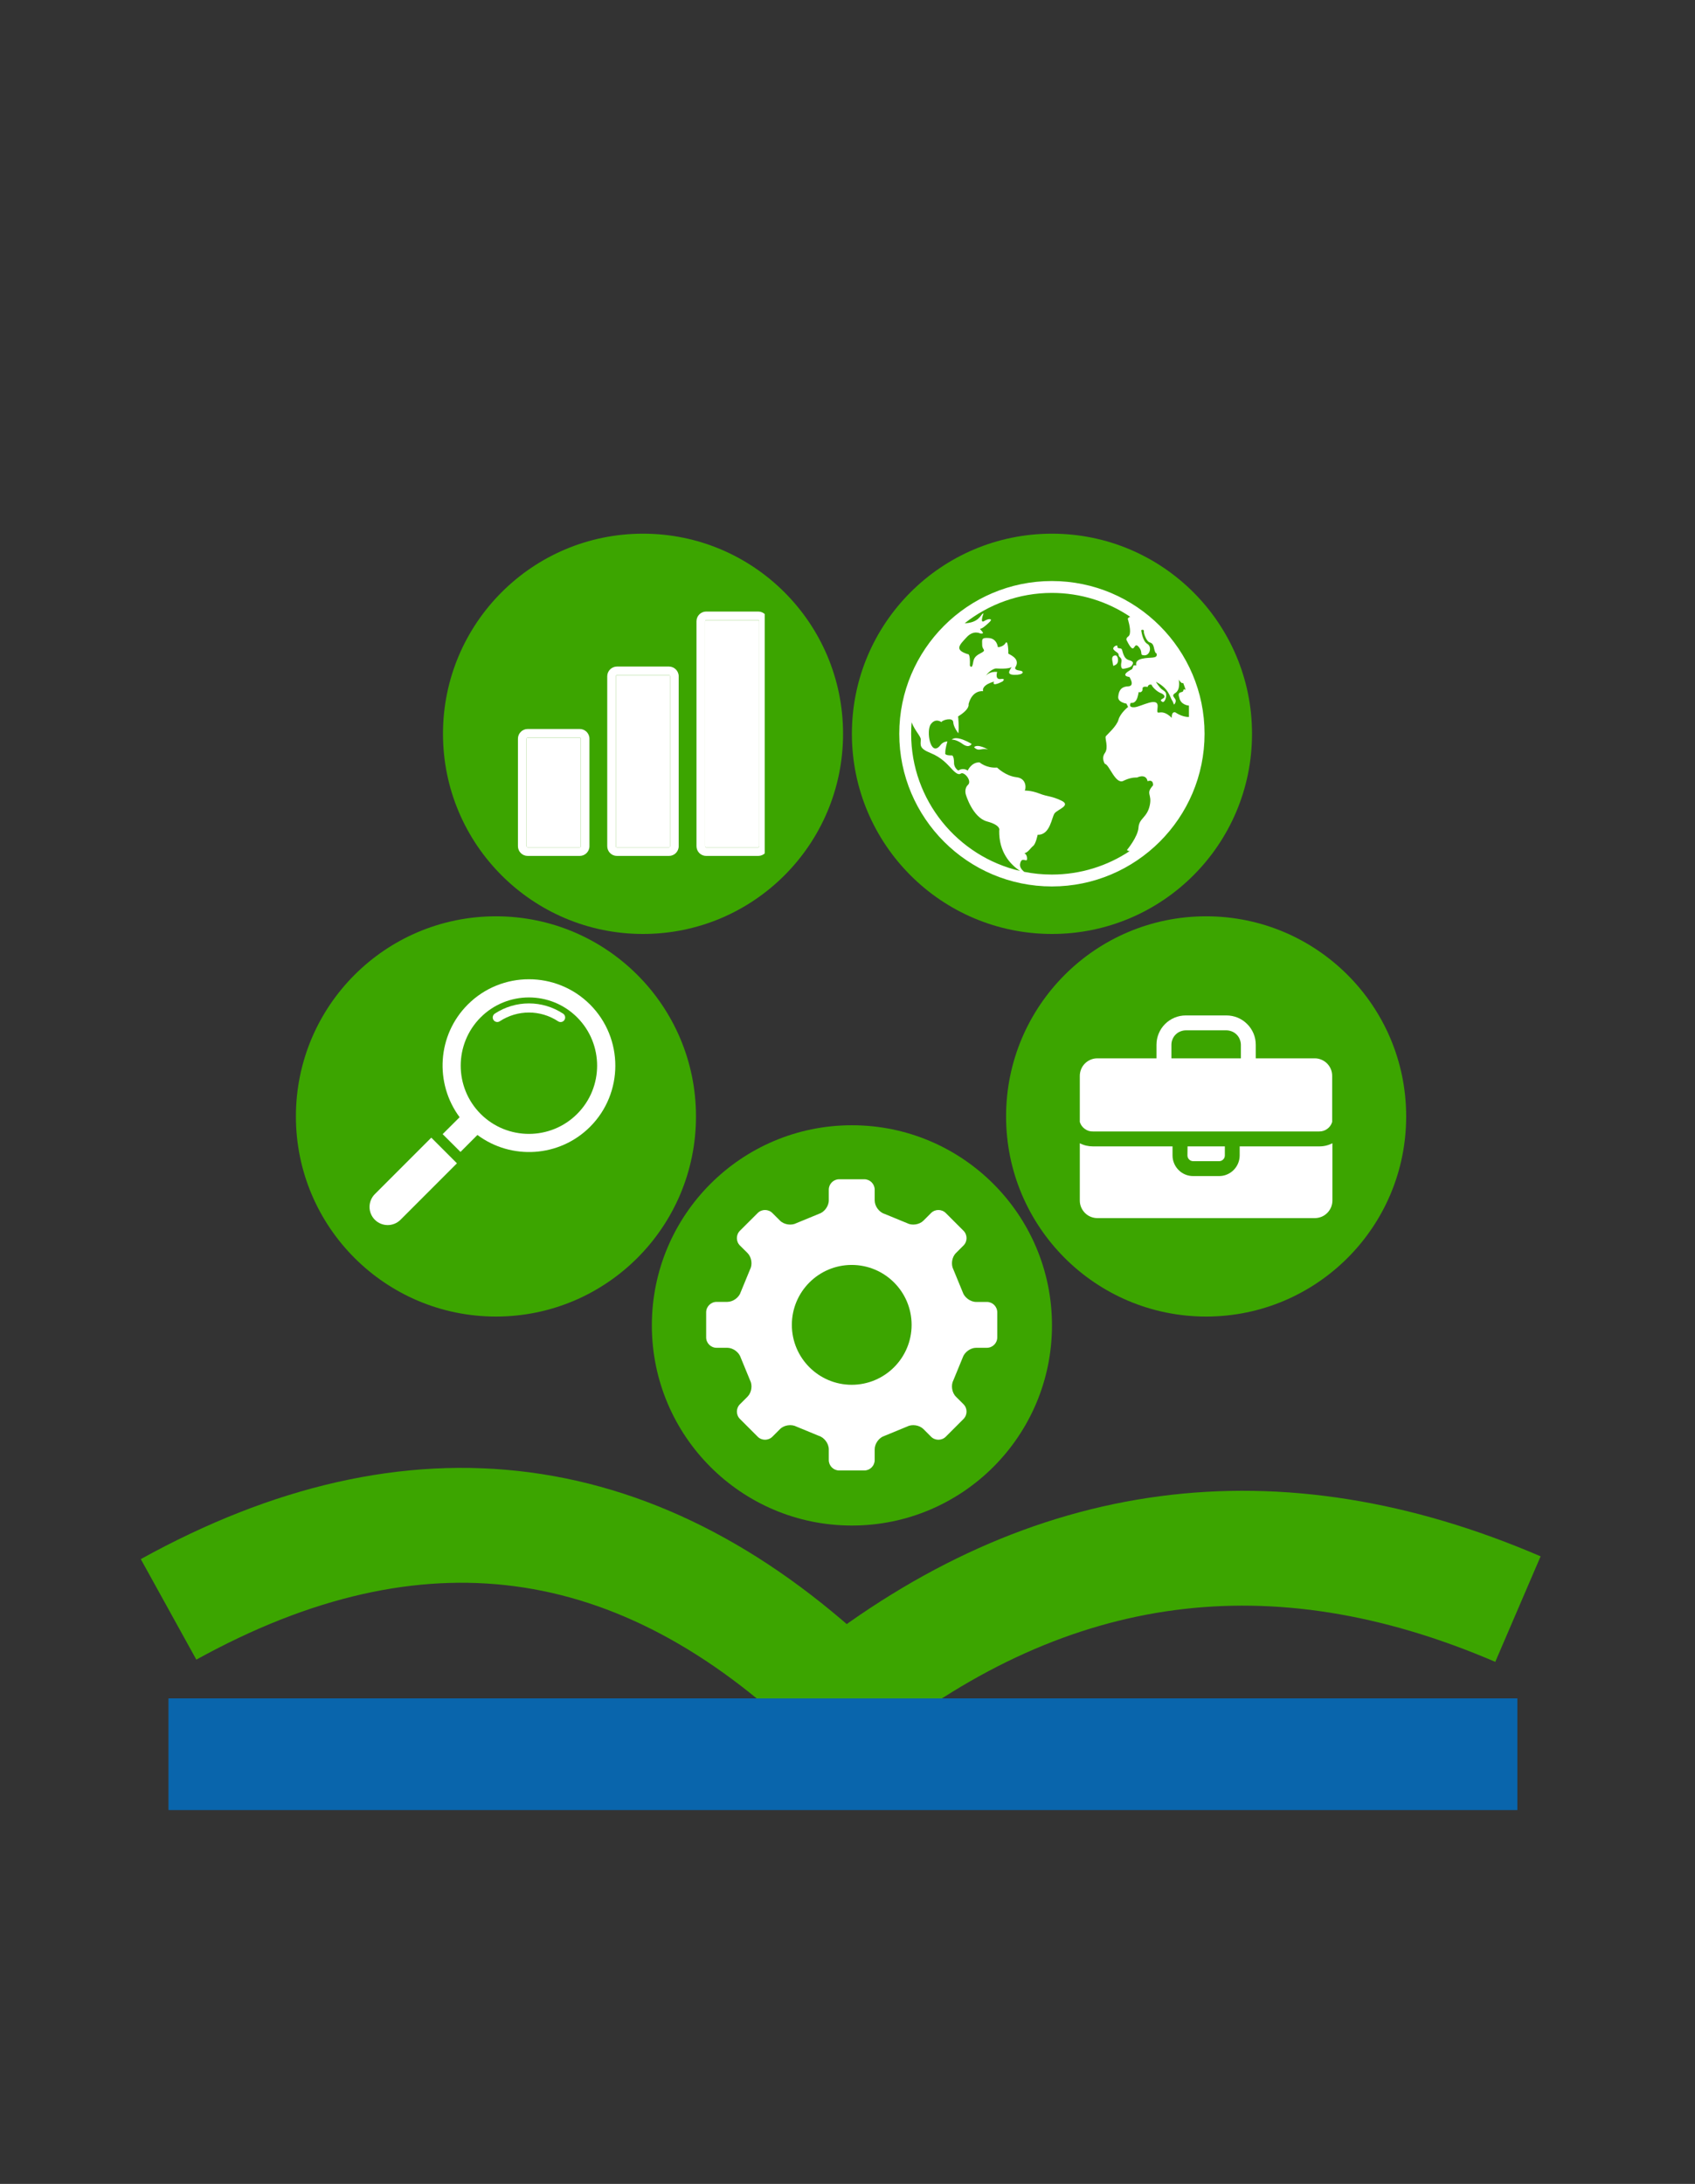 <svg xmlns="http://www.w3.org/2000/svg" xmlns:xlink="http://www.w3.org/1999/xlink" width="191" zoomAndPan="magnify" viewBox="0 0 143.25 184.5" height="246" preserveAspectRatio="xMidYMid meet" version="1.0"><rect x="0" y="0" width="143.25" height="184.5" fill="#333333" stroke="none"/><defs><clipPath id="6f5c0d6fc3"><path d="M 14.25 143.484 L 128.254 143.484 L 128.254 152.902 L 14.25 152.902 Z M 14.25 143.484 " clip-rule="nonzero"/></clipPath><clipPath id="33d9ff46c5"><path d="M 0 73 L 127 73 L 127 183.77 L 0 183.77 Z M 0 73 " clip-rule="nonzero"/></clipPath><clipPath id="e06904166d"><path d="M 16 75 L 142.504 75 L 142.504 183.77 L 16 183.77 Z M 16 75 " clip-rule="nonzero"/></clipPath><clipPath id="5b2f81d7f0"><path d="M 55.09 95.062 L 88.906 95.062 L 88.906 128.879 L 55.09 128.879 Z M 55.09 95.062 " clip-rule="nonzero"/></clipPath><clipPath id="69ee0b817e"><path d="M 71.996 95.062 C 62.66 95.062 55.09 102.633 55.09 111.969 C 55.09 121.309 62.66 128.879 71.996 128.879 C 81.336 128.879 88.906 121.309 88.906 111.969 C 88.906 102.633 81.336 95.062 71.996 95.062 Z M 71.996 95.062 " clip-rule="nonzero"/></clipPath><clipPath id="9c8efc789e"><path d="M 59.691 99.637 L 84.312 99.637 L 84.312 124.258 L 59.691 124.258 Z M 59.691 99.637 " clip-rule="nonzero"/></clipPath><clipPath id="7d5464c5fc"><path d="M 25.008 77.41 L 58.82 77.41 L 58.82 111.223 L 25.008 111.223 Z M 25.008 77.41 " clip-rule="nonzero"/></clipPath><clipPath id="18d322951a"><path d="M 41.914 77.41 C 32.578 77.41 25.008 84.98 25.008 94.316 C 25.008 103.652 32.578 111.223 41.914 111.223 C 51.25 111.223 58.82 103.652 58.82 94.316 C 58.82 84.98 51.25 77.41 41.914 77.41 Z M 41.914 77.41 " clip-rule="nonzero"/></clipPath><clipPath id="bf49274881"><path d="M 31.102 96 L 39 96 L 39 103.648 L 31.102 103.648 Z M 31.102 96 " clip-rule="nonzero"/></clipPath><clipPath id="eea0820dbd"><path d="M 37 82.012 L 52.738 82.012 L 52.738 98 L 37 98 Z M 37 82.012 " clip-rule="nonzero"/></clipPath><clipPath id="2e42b902e0"><path d="M 37.438 45.086 L 71.25 45.086 L 71.25 78.902 L 37.438 78.902 Z M 37.438 45.086 " clip-rule="nonzero"/></clipPath><clipPath id="7c10745db4"><path d="M 54.344 45.086 C 45.008 45.086 37.438 52.656 37.438 61.992 C 37.438 71.332 45.008 78.902 54.344 78.902 C 63.684 78.902 71.25 71.332 71.25 61.992 C 71.25 52.656 63.684 45.086 54.344 45.086 Z M 54.344 45.086 " clip-rule="nonzero"/></clipPath><clipPath id="be6d0305f7"><path d="M 43.738 61 L 50 61 L 50 72.555 L 43.738 72.555 Z M 43.738 61 " clip-rule="nonzero"/></clipPath><clipPath id="b24f097729"><path d="M 51 56 L 58 56 L 58 72.555 L 51 72.555 Z M 51 56 " clip-rule="nonzero"/></clipPath><clipPath id="26878af734"><path d="M 59 52 L 64.629 52 L 64.629 72 L 59 72 Z M 59 52 " clip-rule="nonzero"/></clipPath><clipPath id="e198034392"><path d="M 58 51.664 L 64.629 51.664 L 64.629 72.555 L 58 72.555 Z M 58 51.664 " clip-rule="nonzero"/></clipPath><clipPath id="641e24acd2"><path d="M 71.996 45.086 L 105.812 45.086 L 105.812 78.902 L 71.996 78.902 Z M 71.996 45.086 " clip-rule="nonzero"/></clipPath><clipPath id="8c21178b21"><path d="M 88.906 45.086 C 79.566 45.086 71.996 52.656 71.996 61.992 C 71.996 71.332 79.566 78.902 88.906 78.902 C 98.242 78.902 105.812 71.332 105.812 61.992 C 105.812 52.656 98.242 45.086 88.906 45.086 Z M 88.906 45.086 " clip-rule="nonzero"/></clipPath><clipPath id="a379a028d6"><path d="M 76 49.09 L 102 49.09 L 102 75 L 76 75 Z M 76 49.09 " clip-rule="nonzero"/></clipPath><clipPath id="ddee257f63"><path d="M 85.027 77.41 L 118.84 77.41 L 118.84 111.223 L 85.027 111.223 Z M 85.027 77.41 " clip-rule="nonzero"/></clipPath><clipPath id="6a53b027a0"><path d="M 101.934 77.41 C 92.594 77.41 85.027 84.98 85.027 94.316 C 85.027 103.652 92.594 111.223 101.934 111.223 C 111.27 111.223 118.84 103.652 118.84 94.316 C 118.84 84.98 111.27 77.41 101.934 77.41 Z M 101.934 77.41 " clip-rule="nonzero"/></clipPath><clipPath id="34e957c1b8"><path d="M 97 85.766 L 107 85.766 L 107 90 L 97 90 Z M 97 85.766 " clip-rule="nonzero"/></clipPath><clipPath id="0ce4bf7161"><path d="M 91.129 89 L 112.766 89 L 112.766 96 L 91.129 96 Z M 91.129 89 " clip-rule="nonzero"/></clipPath><clipPath id="023735ec84"><path d="M 91.129 96 L 112.766 96 L 112.766 102.926 L 91.129 102.926 Z M 91.129 96 " clip-rule="nonzero"/></clipPath><clipPath id="b6ff359c1c"><path d="M 14.25 143.484 L 128.254 143.484 L 128.254 152.902 L 14.25 152.902 Z M 14.25 143.484 " clip-rule="nonzero"/></clipPath></defs><g clip-path="url(#6f5c0d6fc3)"><path fill="#0965ac" d="M 14.25 143.484 L 128.238 143.484 L 128.238 152.902 L 14.25 152.902 Z M 14.25 143.484 " fill-opacity="1" fill-rule="nonzero"/></g><g clip-path="url(#33d9ff46c5)"><path stroke-linecap="butt" transform="matrix(0.74, 0.098, -0.098, 0.74, 13.419, 120.235)" fill="none" stroke-linejoin="miter" d="M 3.864 20.74 C 29.551 1.751 55.238 1.753 80.926 20.74 " stroke="#3ca500" stroke-width="13" stroke-opacity="1" stroke-miterlimit="4"/></g><g clip-path="url(#e06904166d)"><path stroke-linecap="butt" transform="matrix(0.74, -0.098, 0.098, 0.74, 67.033, 130.506)" fill="none" stroke-linejoin="miter" d="M 3.33 17.986 C 29.019 2.67 54.706 2.673 80.392 17.987 " stroke="#3ca500" stroke-width="13" stroke-opacity="1" stroke-miterlimit="4"/></g><g clip-path="url(#5b2f81d7f0)"><g clip-path="url(#69ee0b817e)"><path fill="#3ca500" d="M 55.09 95.062 L 88.906 95.062 L 88.906 128.879 L 55.09 128.879 Z M 55.09 95.062 " fill-opacity="1" fill-rule="nonzero"/></g></g><g clip-path="url(#9c8efc789e)"><path fill="#ffffff" d="M 83.402 113.863 C 83.887 113.863 84.281 113.469 84.281 112.988 L 84.281 110.863 C 84.281 110.383 83.887 109.988 83.402 109.988 L 82.492 109.988 C 82.012 109.988 81.5 109.609 81.355 109.148 L 80.578 107.258 C 80.352 106.832 80.441 106.207 80.785 105.863 L 81.43 105.219 C 81.77 104.879 81.77 104.32 81.43 103.977 L 79.93 102.477 C 79.586 102.137 79.027 102.137 78.688 102.477 L 78.043 103.121 C 77.699 103.465 77.074 103.555 76.648 103.328 L 74.758 102.551 C 74.297 102.41 73.922 101.898 73.922 101.414 L 73.922 100.504 C 73.922 100.02 73.527 99.625 73.043 99.625 L 70.918 99.625 C 70.438 99.625 70.043 100.02 70.043 100.504 L 70.043 101.414 C 70.043 101.898 69.664 102.41 69.203 102.551 L 67.316 103.328 C 66.891 103.555 66.262 103.465 65.922 103.121 L 65.277 102.477 C 64.934 102.137 64.375 102.137 64.035 102.477 L 62.531 103.977 C 62.191 104.32 62.191 104.879 62.531 105.219 L 63.18 105.863 C 63.52 106.207 63.613 106.832 63.383 107.258 L 62.605 109.148 C 62.465 109.609 61.953 109.984 61.469 109.984 L 60.559 109.984 C 60.078 109.984 59.68 110.383 59.68 110.863 L 59.68 112.988 C 59.68 113.469 60.078 113.863 60.559 113.863 L 61.469 113.863 C 61.953 113.863 62.465 114.242 62.605 114.703 L 63.383 116.594 C 63.613 117.02 63.52 117.645 63.18 117.988 L 62.535 118.633 C 62.191 118.973 62.191 119.531 62.535 119.875 L 64.035 121.375 C 64.375 121.715 64.934 121.715 65.277 121.375 L 65.922 120.73 C 66.262 120.387 66.891 120.297 67.316 120.523 L 69.203 121.301 C 69.664 121.441 70.043 121.953 70.043 122.438 L 70.043 123.348 C 70.043 123.832 70.438 124.227 70.922 124.227 L 73.043 124.227 C 73.527 124.227 73.922 123.832 73.922 123.348 L 73.922 122.438 C 73.922 121.953 74.297 121.441 74.758 121.301 L 76.648 120.523 C 77.074 120.297 77.699 120.387 78.043 120.73 L 78.688 121.375 C 79.027 121.715 79.59 121.715 79.93 121.375 L 81.43 119.875 C 81.77 119.531 81.77 118.973 81.43 118.633 L 80.785 117.988 C 80.441 117.645 80.352 117.016 80.578 116.594 L 81.355 114.703 C 81.5 114.242 82.012 113.863 82.492 113.863 Z M 71.98 116.988 C 69.188 116.988 66.922 114.719 66.922 111.926 C 66.922 109.129 69.188 106.863 71.98 106.863 C 74.777 106.863 77.043 109.129 77.043 111.926 C 77.043 114.719 74.777 116.988 71.98 116.988 Z M 71.98 116.988 " fill-opacity="1" fill-rule="nonzero"/></g><g clip-path="url(#7d5464c5fc)"><g clip-path="url(#18d322951a)"><path fill="#3ca500" d="M 25.008 77.41 L 58.82 77.41 L 58.82 111.223 L 25.008 111.223 Z M 25.008 77.41 " fill-opacity="1" fill-rule="nonzero"/></g></g><g clip-path="url(#bf49274881)"><path fill="#ffffff" d="M 36.449 96.109 L 31.68 100.879 C 31.082 101.48 31.082 102.449 31.68 103.047 C 32.281 103.645 33.25 103.645 33.848 103.047 L 38.617 98.277 Z M 36.449 96.109 " fill-opacity="1" fill-rule="nonzero"/></g><g clip-path="url(#eea0820dbd)"><path fill="#ffffff" d="M 49.867 84.863 C 47.016 82.016 42.383 82.016 39.535 84.863 C 36.941 87.453 36.719 91.523 38.844 94.383 L 37.41 95.812 L 38.918 97.316 L 40.348 95.883 C 43.207 98.012 47.273 97.785 49.867 95.195 C 52.715 92.348 52.715 87.711 49.867 84.863 Z M 48.777 94.105 C 46.531 96.355 42.871 96.355 40.621 94.105 C 38.375 91.859 38.375 88.199 40.621 85.949 C 42.871 83.703 46.531 83.703 48.777 85.949 C 51.027 88.199 51.027 91.859 48.777 94.105 Z M 48.777 94.105 " fill-opacity="1" fill-rule="nonzero"/></g><path fill="#ffffff" d="M 47.594 85.637 C 45.84 84.48 43.57 84.48 41.816 85.633 C 41.641 85.754 41.59 85.992 41.707 86.168 C 41.723 86.188 41.738 86.211 41.754 86.227 C 41.883 86.355 42.086 86.379 42.238 86.277 C 43.738 85.293 45.672 85.293 47.168 86.281 C 47.348 86.398 47.586 86.348 47.699 86.172 C 47.816 85.996 47.77 85.758 47.594 85.637 Z M 47.594 85.637 " fill-opacity="1" fill-rule="nonzero"/><g clip-path="url(#2e42b902e0)"><g clip-path="url(#7c10745db4)"><path fill="#3ca500" d="M 37.438 45.086 L 71.25 45.086 L 71.25 78.902 L 37.438 78.902 Z M 37.438 45.086 " fill-opacity="1" fill-rule="nonzero"/></g></g><path fill="#ffffff" d="M 44.594 62.312 C 44.543 62.312 44.504 62.355 44.504 62.406 L 44.504 71.488 C 44.504 71.539 44.543 71.582 44.594 71.582 L 48.996 71.582 C 49.047 71.582 49.086 71.539 49.086 71.488 L 49.086 62.406 C 49.086 62.355 49.047 62.312 48.996 62.312 Z M 44.594 62.312 " fill-opacity="1" fill-rule="nonzero"/><g clip-path="url(#be6d0305f7)"><path fill="#ffffff" d="M 44.594 61.586 C 44.145 61.586 43.773 61.953 43.773 62.406 L 43.773 71.488 C 43.773 71.941 44.145 72.309 44.594 72.309 L 48.996 72.309 C 49.445 72.309 49.816 71.941 49.816 71.488 L 49.816 62.406 C 49.816 61.953 49.445 61.586 48.996 61.586 Z M 49.086 62.406 L 49.086 71.488 C 49.086 71.539 49.047 71.582 48.996 71.582 L 44.594 71.582 C 44.543 71.582 44.504 71.539 44.504 71.488 L 44.504 62.406 C 44.504 62.355 44.543 62.312 44.594 62.312 L 48.996 62.312 C 49.047 62.312 49.086 62.355 49.086 62.406 Z M 49.086 62.406 " fill-opacity="1" fill-rule="nonzero"/></g><path fill="#ffffff" d="M 56.539 57.039 L 52.137 57.039 C 52.086 57.039 52.047 57.082 52.047 57.133 L 52.047 71.488 C 52.047 71.539 52.086 71.582 52.137 71.582 L 56.539 71.582 C 56.59 71.582 56.629 71.539 56.629 71.488 L 56.629 57.133 C 56.629 57.082 56.59 57.039 56.539 57.039 Z M 56.539 57.039 " fill-opacity="1" fill-rule="nonzero"/><g clip-path="url(#b24f097729)"><path fill="#ffffff" d="M 56.539 56.312 L 52.137 56.312 C 51.688 56.312 51.32 56.68 51.32 57.133 L 51.32 71.488 C 51.32 71.941 51.688 72.309 52.137 72.309 L 56.539 72.309 C 56.988 72.309 57.359 71.941 57.359 71.488 L 57.359 57.133 C 57.359 56.68 56.988 56.312 56.539 56.312 Z M 56.629 71.488 C 56.629 71.539 56.59 71.582 56.539 71.582 L 52.137 71.582 C 52.086 71.582 52.047 71.539 52.047 71.488 L 52.047 57.133 C 52.047 57.082 52.086 57.039 52.137 57.039 L 56.539 57.039 C 56.59 57.039 56.629 57.082 56.629 57.133 Z M 56.629 71.488 " fill-opacity="1" fill-rule="nonzero"/></g><g clip-path="url(#26878af734)"><path fill="#ffffff" d="M 59.68 71.582 L 64.082 71.582 C 64.133 71.582 64.172 71.539 64.172 71.488 L 64.172 52.484 C 64.172 52.434 64.133 52.395 64.082 52.395 L 59.68 52.395 C 59.629 52.395 59.59 52.434 59.59 52.484 L 59.59 71.488 C 59.59 71.539 59.629 71.582 59.68 71.582 Z M 59.68 71.582 " fill-opacity="1" fill-rule="nonzero"/></g><g clip-path="url(#e198034392)"><path fill="#ffffff" d="M 59.68 72.309 L 64.082 72.309 C 64.535 72.309 64.902 71.941 64.902 71.488 L 64.902 52.484 C 64.902 52.031 64.535 51.664 64.082 51.664 L 59.68 51.664 C 59.23 51.664 58.863 52.031 58.863 52.484 L 58.863 71.488 C 58.863 71.941 59.23 72.309 59.68 72.309 Z M 59.59 52.484 C 59.59 52.434 59.629 52.395 59.68 52.395 L 64.082 52.395 C 64.133 52.395 64.172 52.434 64.172 52.484 L 64.172 71.488 C 64.172 71.539 64.133 71.582 64.082 71.582 L 59.68 71.582 C 59.629 71.582 59.59 71.539 59.59 71.488 Z M 59.59 52.484 " fill-opacity="1" fill-rule="nonzero"/></g><g clip-path="url(#641e24acd2)"><g clip-path="url(#8c21178b21)"><path fill="#3ca500" d="M 71.996 45.086 L 105.812 45.086 L 105.812 78.902 L 71.996 78.902 Z M 71.996 45.086 " fill-opacity="1" fill-rule="nonzero"/></g></g><g clip-path="url(#a379a028d6)"><path fill="#ffffff" d="M 86.555 73.652 C 86.328 73.465 86.164 73.234 86.211 72.98 C 86.34 72.289 86.801 72.93 86.801 72.547 C 86.801 72.16 86.57 72.086 86.57 72.086 C 86.902 72.008 87.082 71.648 87.312 71.469 C 87.543 71.293 87.695 70.523 87.695 70.523 C 88.77 70.551 88.875 69.039 89.129 68.707 C 89.387 68.375 90.562 68.043 89.691 67.633 C 88.824 67.223 88.566 67.324 87.852 67.043 C 87.133 66.762 86.598 66.789 86.598 66.789 C 86.699 66.711 86.828 65.766 85.906 65.66 C 84.984 65.559 84.266 64.844 84.266 64.844 C 83.371 64.918 82.785 64.406 82.785 64.406 C 82.094 64.383 81.785 65.098 81.785 65.098 C 81.352 64.816 80.992 65.098 80.992 65.098 C 80.66 64.895 80.633 64.535 80.633 64.535 C 80.633 63.691 80.402 63.82 80.402 63.82 C 79.762 63.82 79.891 63.613 79.891 63.613 C 79.867 63.281 80.07 62.641 80.07 62.641 C 79.688 62.641 79.48 62.949 79.48 62.949 C 78.637 64.023 78.254 61.746 78.664 61.184 C 79.074 60.621 79.559 61.004 79.559 61.004 C 79.637 60.824 80.531 60.57 80.559 61.004 C 80.582 61.438 80.992 61.949 80.992 61.949 C 81.07 61.457 80.973 60.523 80.973 60.523 C 82.008 59.891 81.855 59.488 81.855 59.488 C 82.184 58.242 83.082 58.395 83.082 58.395 C 82.949 57.836 84.004 57.586 84.004 57.586 C 83.781 58.086 84.734 57.566 84.734 57.566 C 85.023 57.301 84.617 57.359 84.617 57.359 C 84.043 57.473 84.273 56.762 84.273 56.762 C 83.668 56.715 83.379 57.008 83.289 57.121 C 83.703 56.531 84.16 56.473 84.16 56.473 C 85.191 56.531 85.441 56.406 85.5 56.34 C 85.352 56.625 85 56.992 85.73 57.012 C 86.5 57.031 86.633 56.703 86.156 56.648 C 85.676 56.59 85.809 56.379 85.809 56.379 C 86.309 55.59 85.195 55.266 85.215 55.207 C 85.234 55.148 85.195 53.98 84.984 54.324 C 84.773 54.672 84.332 54.672 84.332 54.672 C 84.332 54.672 84.273 53.961 83.582 53.902 C 82.891 53.844 83.008 54.055 83.008 54.496 C 83.008 54.938 83.449 54.902 82.836 55.207 C 82.219 55.516 82.297 55.82 82.199 56.168 C 82.105 56.512 81.969 56.227 81.969 56.227 C 82.008 55.148 81.797 55.266 81.797 55.266 C 80.629 54.902 81.086 54.496 81.684 53.844 C 82.277 53.191 82.855 53.52 82.855 53.52 C 83.41 53.594 82.699 53.117 82.855 53.117 C 83.008 53.117 83.41 52.77 83.66 52.52 C 83.91 52.27 83.582 52.215 83.18 52.465 C 82.777 52.711 83.121 51.828 83.121 51.828 C 82.93 51.773 82.871 52.445 81.895 52.617 C 81.746 52.645 81.629 52.652 81.531 52.652 C 83.559 51.051 86.121 50.09 88.898 50.09 C 91.344 50.09 93.621 50.832 95.516 52.105 C 95.508 52.105 95.5 52.109 95.496 52.113 C 95.23 52.227 95.336 52.355 95.336 52.355 C 95.465 52.801 95.629 53.57 95.359 53.762 C 95.094 53.953 95.234 54.121 95.234 54.121 C 95.949 55.555 95.77 54.121 96.219 54.633 C 96.664 55.145 96.242 55.348 96.719 55.363 C 97.191 55.375 97.371 54.621 96.961 54.391 C 96.551 54.16 96.449 53.238 96.449 53.238 C 96.652 53.137 96.68 53.301 96.68 53.301 C 96.613 53.441 96.883 54.16 97.125 54.25 C 97.371 54.336 97.461 54.402 97.547 54.824 C 97.637 55.246 97.742 55.195 97.742 55.195 C 97.883 55.695 97.23 55.488 96.539 55.645 C 95.848 55.797 96.039 56.207 96.039 56.207 L 95.809 56.207 L 95.68 56.527 C 94.527 57.113 95.449 57.191 95.449 57.191 C 95.449 57.191 95.961 57.957 95.34 57.984 C 94.719 58.012 94.555 58.367 94.504 58.855 C 94.453 59.34 95.195 59.441 95.195 59.441 L 95.34 59.723 C 95.34 59.723 94.684 60.234 94.527 60.801 C 94.375 61.363 93.559 62.055 93.453 62.207 C 93.352 62.359 93.711 63.152 93.379 63.613 C 93.047 64.074 93.379 64.535 93.379 64.535 C 93.734 64.562 94.273 66.301 94.938 65.969 C 94.984 65.945 95.027 65.926 95.07 65.906 C 95.668 65.641 96.09 65.688 96.09 65.688 C 96.91 65.328 96.984 65.996 96.984 65.996 C 97.523 65.816 97.445 66.352 97.445 66.352 C 96.781 67.094 97.395 67.043 97.164 68.066 C 96.934 69.09 96.27 69.117 96.219 69.91 C 96.168 70.703 95.246 71.805 95.246 71.805 C 95.246 71.805 95.293 71.902 95.477 71.898 C 93.59 73.152 91.328 73.883 88.898 73.883 C 88.098 73.883 87.312 73.805 86.555 73.652 Z M 77.004 61.988 C 77.004 61.664 77.016 61.34 77.043 61.023 C 77.348 61.785 77.832 62.203 77.82 62.488 C 77.793 62.973 77.691 63.23 78.637 63.613 C 79.586 63.996 80.07 64.586 80.277 64.793 C 80.48 64.996 80.914 65.559 81.195 65.355 C 81.477 65.148 82.168 65.969 81.812 66.301 C 81.453 66.633 81.633 67.145 81.633 67.145 C 81.633 67.145 82.195 69.066 83.422 69.398 C 84.652 69.73 84.445 70.164 84.445 70.164 C 84.418 71.977 85.359 73.012 86.207 73.578 C 80.941 72.355 77.004 67.621 77.004 61.988 Z M 96.562 58.188 C 96.539 57.922 96.984 58.035 96.984 58.035 C 97.074 57.742 97.332 57.855 97.332 57.855 C 97.344 57.996 97.754 58.418 98.086 58.547 C 98.418 58.676 98.547 58.887 98.254 59.027 C 97.957 59.168 98.215 59.277 98.215 59.277 C 98.395 59.418 98.574 58.984 98.559 58.715 C 98.547 58.445 98.418 58.395 98.203 58.242 C 97.984 58.086 97.688 57.602 97.688 57.602 C 98.801 58.152 98.891 58.945 99.059 59.176 C 99.223 59.406 99.172 59.711 99.34 59.34 C 99.508 58.969 98.855 58.84 99.328 58.547 C 99.801 58.254 99.621 57.41 99.621 57.41 C 99.824 57.75 99.949 57.727 99.996 57.699 C 100.07 57.891 100.141 58.086 100.203 58.285 C 100.148 58.246 100.094 58.223 100.055 58.242 C 99.953 58.293 100.109 58.418 99.801 58.484 C 99.492 58.547 99.66 58.906 99.66 58.906 C 99.773 59.582 100.48 59.609 100.48 59.609 L 100.48 60.57 C 99.879 60.582 99.34 60.184 99.34 60.184 C 98.98 60.082 99.031 60.645 99.031 60.645 C 98.008 59.648 97.715 60.734 97.832 59.75 C 97.945 58.766 96.422 59.723 95.859 59.75 C 95.297 59.777 95.566 59.379 95.566 59.379 C 96.207 59.48 96.191 58.383 96.258 58.457 C 96.32 58.535 96.59 58.457 96.562 58.188 Z M 88.898 49.086 C 81.785 49.086 76 54.875 76 61.988 C 76 69.102 81.785 74.887 88.898 74.887 C 96.012 74.887 101.801 69.102 101.801 61.988 C 101.801 54.875 96.012 49.086 88.898 49.086 " fill-opacity="1" fill-rule="nonzero"/></g><path fill="#ffffff" d="M 80.43 62.488 C 80.43 62.488 80.781 62.438 81.348 62.848 C 81.914 63.258 82.117 62.848 82.117 62.848 C 82.117 62.848 80.863 62.062 80.43 62.488 " fill-opacity="1" fill-rule="nonzero"/><path fill="#ffffff" d="M 82.324 63.117 C 82.324 63.117 82.5 63.383 82.836 63.32 C 83.168 63.258 83.332 63.262 83.512 63.328 C 83.512 63.328 82.656 62.809 82.324 63.117 " fill-opacity="1" fill-rule="nonzero"/><path fill="#ffffff" d="M 94.543 55.344 C 94.543 55.543 94.859 55.535 94.773 55.938 C 94.688 56.34 94.805 56.52 94.918 56.504 C 94.918 56.504 95.52 56.426 95.637 56.254 C 95.75 56.082 95.906 55.898 95.406 55.766 C 94.906 55.629 94.887 54.938 94.793 54.832 C 94.695 54.727 94.398 54.824 94.438 54.613 C 94.477 54.402 93.918 54.672 94.137 54.902 C 94.359 55.133 94.543 55.141 94.543 55.344 " fill-opacity="1" fill-rule="nonzero"/><path fill="#ffffff" d="M 94.086 56.254 C 94.168 56.207 94.465 56.168 94.484 55.832 C 94.504 55.496 94.363 55.371 94.285 55.371 C 94.207 55.371 93.922 55.371 94.004 55.812 C 94.086 56.254 94.086 56.254 94.086 56.254 " fill-opacity="1" fill-rule="nonzero"/><g clip-path="url(#ddee257f63)"><g clip-path="url(#6a53b027a0)"><path fill="#3ca500" d="M 85.027 77.41 L 118.84 77.41 L 118.84 111.223 L 85.027 111.223 Z M 85.027 77.41 " fill-opacity="1" fill-rule="nonzero"/></g></g><g clip-path="url(#34e957c1b8)"><path fill="#ffffff" d="M 106.129 89.523 L 104.871 89.523 L 104.871 88.262 C 104.867 88.102 104.836 87.945 104.773 87.797 C 104.715 87.648 104.625 87.516 104.512 87.402 C 104.398 87.289 104.266 87.199 104.117 87.141 C 103.969 87.078 103.812 87.047 103.652 87.043 L 100.211 87.043 C 100.051 87.047 99.895 87.078 99.746 87.141 C 99.598 87.199 99.469 87.289 99.355 87.402 C 99.242 87.516 99.152 87.648 99.094 87.797 C 99.031 87.945 99 88.102 99 88.262 L 99 89.523 L 97.738 89.523 L 97.738 88.262 C 97.738 87.934 97.801 87.617 97.926 87.316 C 98.051 87.012 98.23 86.742 98.461 86.512 C 98.695 86.277 98.961 86.102 99.266 85.973 C 99.566 85.848 99.883 85.785 100.211 85.785 L 103.652 85.785 C 103.98 85.785 104.297 85.848 104.602 85.973 C 104.902 86.102 105.172 86.277 105.402 86.512 C 105.637 86.742 105.812 87.012 105.941 87.312 C 106.066 87.617 106.129 87.934 106.129 88.262 Z M 106.129 89.523 " fill-opacity="1" fill-rule="nonzero"/></g><g clip-path="url(#0ce4bf7161)"><path fill="#ffffff" d="M 111.125 89.41 L 92.738 89.41 C 92.543 89.41 92.355 89.445 92.172 89.523 C 91.992 89.598 91.832 89.703 91.691 89.844 C 91.555 89.98 91.445 90.141 91.371 90.324 C 91.297 90.504 91.258 90.695 91.258 90.891 L 91.258 94.785 C 91.332 95.027 91.473 95.223 91.68 95.371 C 91.883 95.52 92.113 95.594 92.367 95.586 L 111.484 95.586 C 111.734 95.59 111.965 95.52 112.168 95.371 C 112.371 95.223 112.512 95.027 112.586 94.785 L 112.586 90.891 C 112.586 90.695 112.551 90.508 112.477 90.328 C 112.402 90.148 112.297 89.988 112.16 89.848 C 112.023 89.711 111.863 89.602 111.684 89.527 C 111.504 89.449 111.32 89.41 111.125 89.41 Z M 111.125 89.41 " fill-opacity="1" fill-rule="nonzero"/></g><g clip-path="url(#023735ec84)"><path fill="#ffffff" d="M 111.484 96.848 L 104.77 96.848 L 104.77 97.609 C 104.77 97.844 104.723 98.062 104.637 98.277 C 104.547 98.492 104.422 98.68 104.258 98.844 C 104.098 99.008 103.906 99.133 103.695 99.223 C 103.48 99.312 103.258 99.355 103.027 99.355 L 100.836 99.355 C 100.602 99.355 100.383 99.312 100.168 99.223 C 99.953 99.133 99.766 99.008 99.605 98.844 C 99.441 98.68 99.316 98.492 99.227 98.277 C 99.137 98.062 99.094 97.844 99.094 97.609 L 99.094 96.848 L 92.367 96.848 C 91.977 96.848 91.605 96.762 91.258 96.582 L 91.258 101.426 C 91.258 101.621 91.297 101.809 91.371 101.992 C 91.449 102.172 91.555 102.332 91.695 102.473 C 91.832 102.609 91.992 102.719 92.172 102.793 C 92.355 102.867 92.543 102.906 92.738 102.906 L 111.125 102.906 C 111.32 102.906 111.508 102.867 111.691 102.793 C 111.871 102.719 112.031 102.609 112.168 102.473 C 112.309 102.332 112.414 102.172 112.492 101.992 C 112.566 101.809 112.605 101.621 112.605 101.426 L 112.605 96.582 C 112.254 96.762 111.879 96.852 111.484 96.848 Z M 111.484 96.848 " fill-opacity="1" fill-rule="nonzero"/></g><path fill="#ffffff" d="M 100.355 97.609 C 100.355 97.742 100.402 97.859 100.496 97.953 C 100.59 98.047 100.703 98.094 100.836 98.098 L 103.035 98.098 C 103.168 98.094 103.281 98.047 103.375 97.953 C 103.469 97.859 103.516 97.742 103.516 97.609 L 103.516 96.848 L 100.363 96.848 L 100.363 96.891 Z M 100.355 97.609 " fill-opacity="1" fill-rule="nonzero"/><g clip-path="url(#b6ff359c1c)"><path fill="#0965ac" d="M 14.25 143.484 L 128.238 143.484 L 128.238 152.902 L 14.25 152.902 Z M 14.25 143.484 " fill-opacity="1" fill-rule="nonzero"/></g></svg>